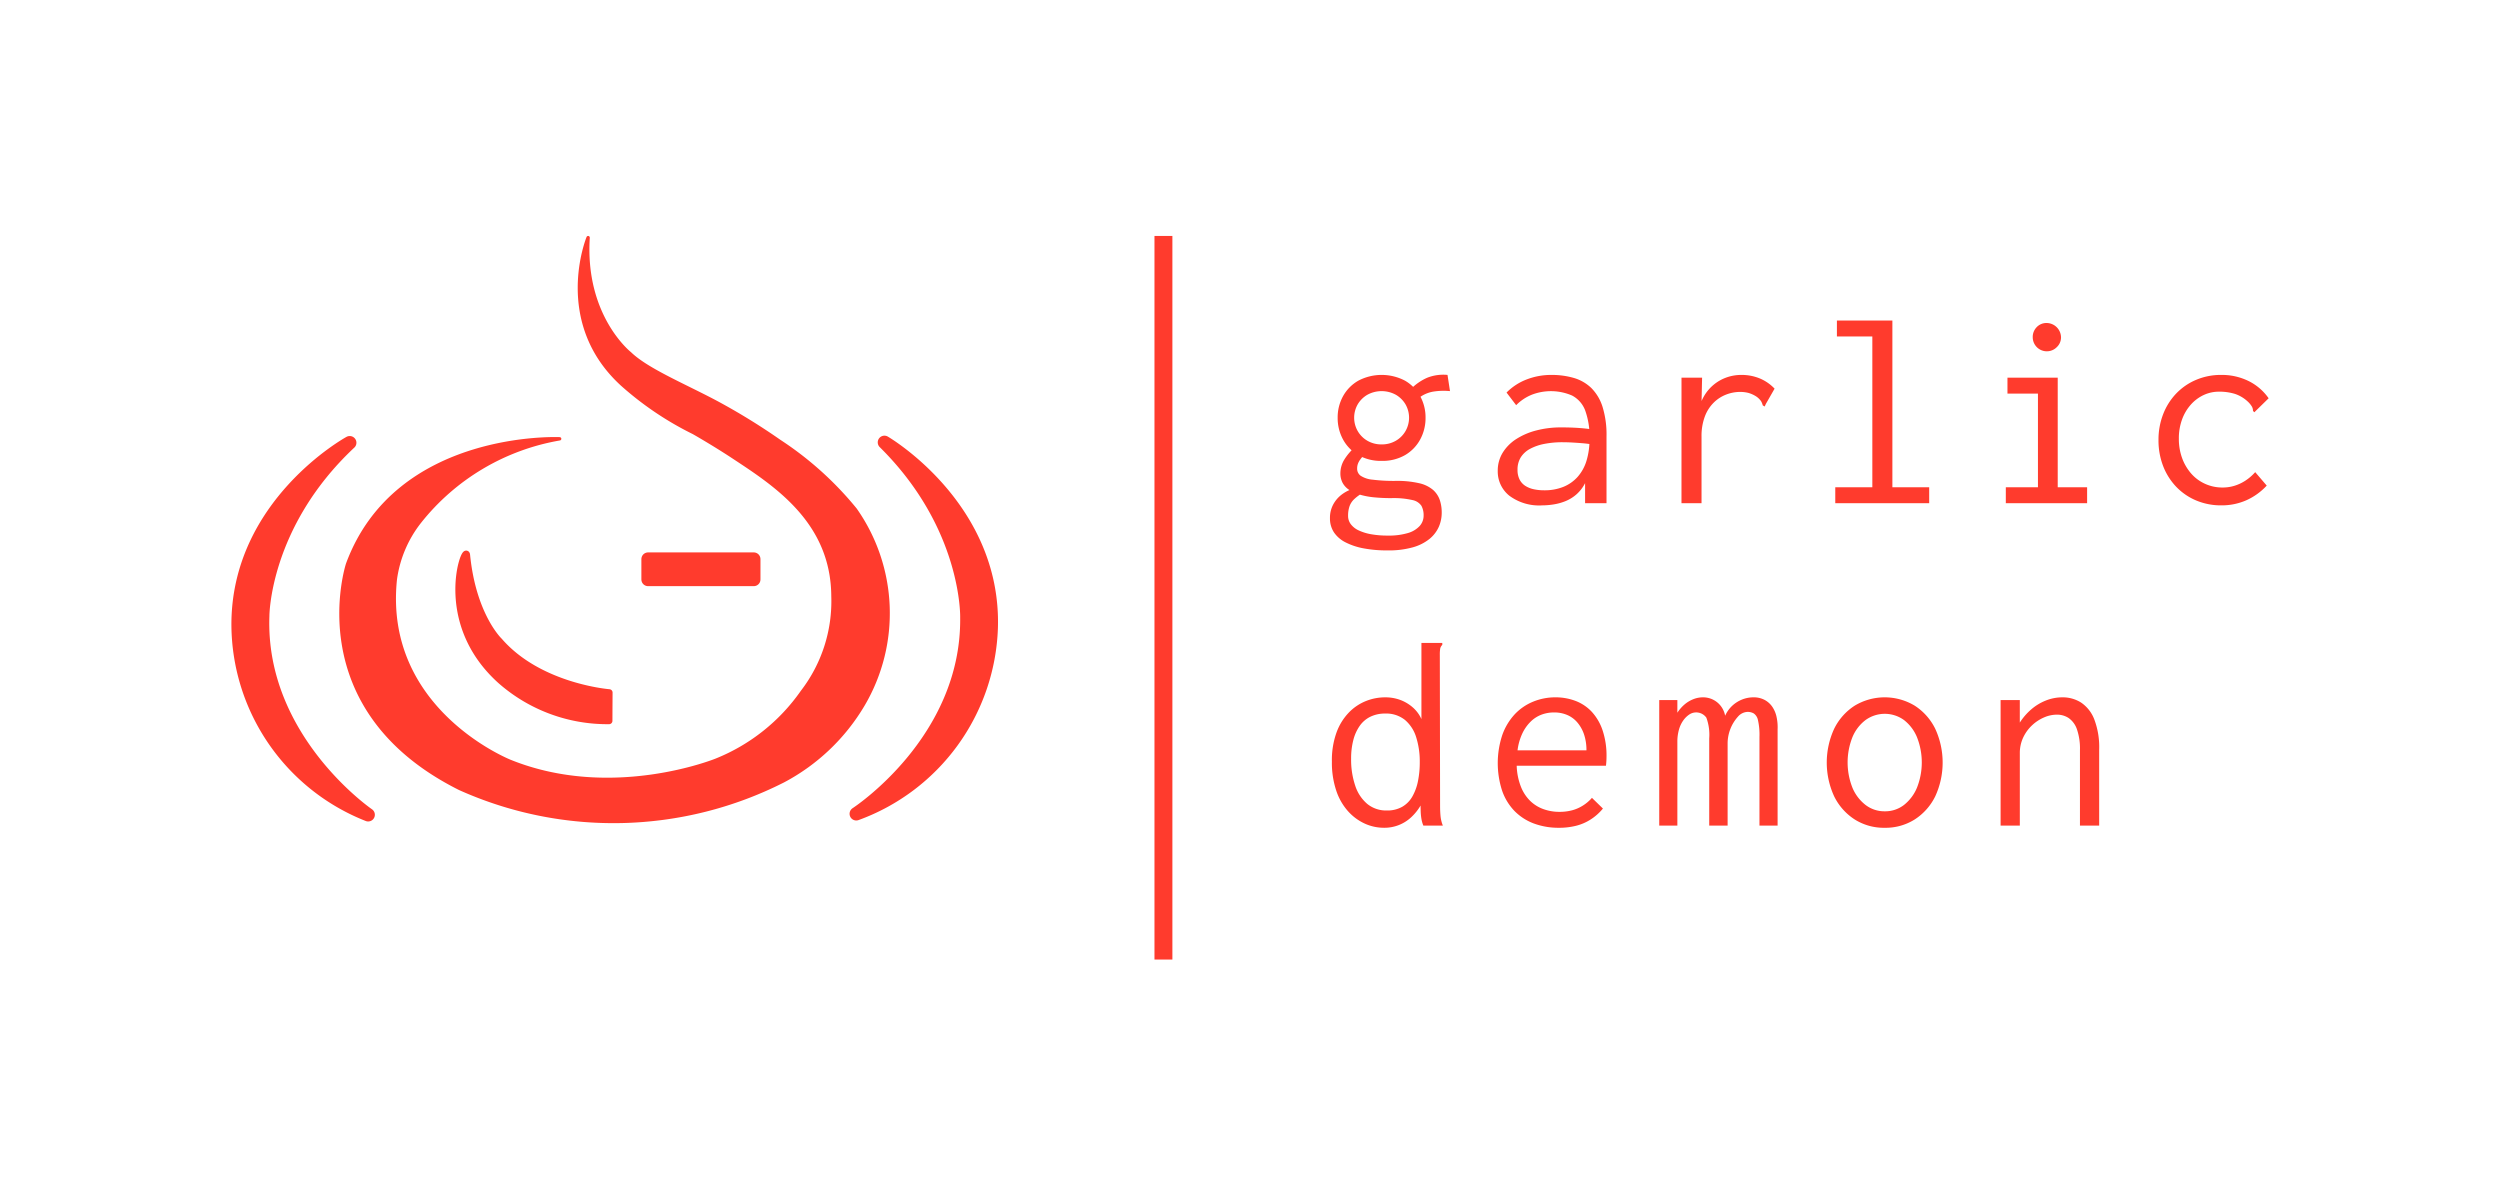 <svg id="Ebene_3" data-name="Ebene 3" xmlns="http://www.w3.org/2000/svg" xmlns:xlink="http://www.w3.org/1999/xlink" viewBox="0 0 209.376 99.844"><defs><style>.cls-1,.cls-3,.cls-5,.cls-6,.cls-7,.cls-8{fill:none;}.cls-2{clip-path:url(#clip-path);}.cls-3,.cls-5,.cls-6,.cls-7,.cls-8{stroke:#ff3b2d;}.cls-3{stroke-width:1.5px;}.cls-4{fill:#ff3b2d;}.cls-5,.cls-7,.cls-8{stroke-linecap:round;}.cls-5,.cls-6,.cls-7,.cls-8{stroke-linejoin:round;}.cls-5{stroke-width:0.28px;}.cls-6,.cls-7{stroke-width:1.121px;}.cls-8{stroke-width:0.561px;}</style><clipPath id="clip-path"><rect class="cls-1" x="19.377" y="15.385" width="209.306" height="65.977"/></clipPath></defs><g class="cls-2"><line class="cls-3" x1="97.438" y1="19.761" x2="97.438" y2="80.362"/><path class="cls-4" d="M46.871,36.75s-13.657-.636-17.76,10.491c0,0-3.986,12.109,9.395,18.799a31.436,31.436,0,0,0,27.091-.636,16.991,16.991,0,0,0,6.706-6.401,15.099,15.099,0,0,0-.666-16.328,27.835,27.835,0,0,0-6.358-5.723,53.353,53.353,0,0,0-5.15-3.179c-2.695-1.452-5.927-2.767-7.377-4.175,0,0-3.919-3.077-3.497-9.697,0,0-2.891,7.037,2.832,12.283a26.68,26.68,0,0,0,5.976,4.037c.16.083,1.876,1.081,3.274,2.003,3.527,2.324,8.393,5.404,8.423,11.719a12.409,12.409,0,0,1-2.573,7.991,16.075,16.075,0,0,1-7.185,5.721s-8.71,3.561-17.264.116c0,0-10.774-4.248-9.63-15.248a9.957,9.957,0,0,1,2.035-4.808,19.072,19.072,0,0,1,11.728-6.965"/><path class="cls-5" d="M46.871,36.75s-13.657-.636-17.76,10.491c0,0-3.986,12.109,9.395,18.799a31.436,31.436,0,0,0,27.091-.636,16.991,16.991,0,0,0,6.706-6.401,15.099,15.099,0,0,0-.666-16.328,27.835,27.835,0,0,0-6.358-5.723,53.353,53.353,0,0,0-5.15-3.179c-2.695-1.452-5.927-2.767-7.377-4.175,0,0-3.919-3.077-3.497-9.697,0,0-2.891,7.037,2.832,12.283a26.68,26.68,0,0,0,5.976,4.037c.16.083,1.876,1.081,3.274,2.003,3.527,2.324,8.393,5.404,8.423,11.719a12.409,12.409,0,0,1-2.573,7.991,16.075,16.075,0,0,1-7.185,5.721s-8.71,3.561-17.264.116c0,0-10.774-4.248-9.63-15.248a9.957,9.957,0,0,1,2.035-4.808A19.072,19.072,0,0,1,46.871,36.75Z"/></g><rect class="cls-4" x="54.276" y="46.825" width="8.853" height="1.705"/><rect class="cls-6" x="54.276" y="46.825" width="8.853" height="1.705"/><g class="cls-2"><path class="cls-4" d="M29.289,37.079s-9.392,5.143-9.348,15.292a17.195,17.195,0,0,0,10.892,15.866s-9.209-6.303-8.83-16.655c0,0-.01-7.663,7.286-14.503"/><path class="cls-7" d="M29.289,37.079s-9.392,5.143-9.348,15.292a17.195,17.195,0,0,0,10.892,15.866s-9.209-6.303-8.83-16.655C22.003,51.582,21.993,43.919,29.289,37.079Z"/><path class="cls-4" d="M74.072,37.048s9.254,5.387,8.944,15.531a17.196,17.196,0,0,1-11.303,15.576s9.371-6.06,9.263-16.419c0,0,.21-7.659-6.904-14.688"/><path class="cls-7" d="M74.072,37.048s9.254,5.387,8.944,15.531a17.196,17.196,0,0,1-11.303,15.576s9.371-6.06,9.263-16.419C80.976,51.736,81.186,44.077,74.072,37.048Z"/><path class="cls-4" d="M51.023,58.003s-5.86-.459-9.202-4.312c0,0-2.224-2.092-2.731-7.209-.092-.923-2.647,5.589,2.847,10.522a13.512,13.512,0,0,0,9.074,3.366s0-.233.012-2.367"/><path class="cls-8" d="M51.023,58.003s-5.86-.459-9.202-4.312c0,0-2.224-2.092-2.731-7.209-.092-.923-2.647,5.589,2.847,10.522a13.512,13.512,0,0,0,9.074,3.366S51.011,60.137,51.023,58.003Z"/></g><path class="cls-4" d="M116.192,46.097a10.514,10.514,0,0,1-1.989-.172,5.523,5.523,0,0,1-1.518-.505,2.542,2.542,0,0,1-.967-.837,2.115,2.115,0,0,1-.333-1.192,2.343,2.343,0,0,1,.276-1.146,2.551,2.551,0,0,1,.724-.837,3.223,3.223,0,0,1,.978-.493l.69.413a3.589,3.589,0,0,0-.667.504,1.514,1.514,0,0,0-.368.584,2.412,2.412,0,0,0-.115.79,1.143,1.143,0,0,0,.23.699,1.73,1.73,0,0,0,.655.515,4.124,4.124,0,0,0,1.035.321,7.605,7.605,0,0,0,1.392.114,5.59,5.59,0,0,0,1.714-.217,2.144,2.144,0,0,0,.977-.595,1.287,1.287,0,0,0,.322-.858,1.652,1.652,0,0,0-.184-.825,1.19,1.19,0,0,0-.759-.481,6.995,6.995,0,0,0-1.748-.161,14.438,14.438,0,0,1-1.473-.068,6.353,6.353,0,0,1-1.195-.229,3.288,3.288,0,0,1-.886-.401,1.631,1.631,0,0,1-.541-.585,1.681,1.681,0,0,1-.184-.802,2.191,2.191,0,0,1,.333-1.148,4.583,4.583,0,0,1,.909-1.057l.782.621a4.621,4.621,0,0,0-.368.447,1.398,1.398,0,0,0-.195.368,1.168,1.168,0,0,0-.058.379.726.726,0,0,0,.287.596,2.158,2.158,0,0,0,1.001.333,14.238,14.238,0,0,0,1.932.103,8.188,8.188,0,0,1,1.978.195,2.703,2.703,0,0,1,1.162.562,1.997,1.997,0,0,1,.563.849,3.327,3.327,0,0,1,.161,1.055,2.96,2.96,0,0,1-.242,1.181,2.75,2.75,0,0,1-.771,1.009,3.895,3.895,0,0,1-1.402.711A7.496,7.496,0,0,1,116.192,46.097Zm-.482-7.498a3.798,3.798,0,0,1-1.955-.485,3.353,3.353,0,0,1-1.276-1.309,3.737,3.737,0,0,1-.449-1.816,3.677,3.677,0,0,1,.449-1.806,3.372,3.372,0,0,1,1.276-1.298,4.202,4.202,0,0,1,3.921,0,3.392,3.392,0,0,1,1.266,1.298,3.676,3.676,0,0,1,.448,1.806,3.736,3.736,0,0,1-.448,1.816,3.373,3.373,0,0,1-1.266,1.309A3.781,3.781,0,0,1,115.709,38.599Zm0-1.38a2.311,2.311,0,0,0,1.185-.302,2.219,2.219,0,0,0,.816-.813,2.252,2.252,0,0,0,0-2.242,2.253,2.253,0,0,0-.816-.804,2.483,2.483,0,0,0-2.369,0,2.253,2.253,0,0,0-.816.804,2.252,2.252,0,0,0,0,2.242,2.219,2.219,0,0,0,.816.813A2.306,2.306,0,0,0,115.709,37.219Zm3.059-3.841-.644-.76a4.461,4.461,0,0,1,1.392-.977,3.664,3.664,0,0,1,1.713-.242l.207,1.357a5.489,5.489,0,0,0-1.426.046A2.706,2.706,0,0,0,118.768,33.379Z"/><path class="cls-4" d="M129.163,42.325a4.169,4.169,0,0,1-2.76-.813,2.592,2.592,0,0,1-.966-2.074,2.855,2.855,0,0,1,.414-1.523,3.612,3.612,0,0,1,1.139-1.146,5.732,5.732,0,0,1,1.69-.722,8.079,8.079,0,0,1,2.047-.252q.391,0,.794.011c.268.009.552.023.851.047q.448.034.932.104l.046,1.265c-.276-.046-.556-.081-.84-.104-.283-.023-.563-.042-.839-.058-.276-.015-.545-.023-.806-.023a7.844,7.844,0,0,0-1.518.138,4.219,4.219,0,0,0-1.196.412,2.08,2.08,0,0,0-.782.708,1.928,1.928,0,0,0-.275,1.053,1.75,1.75,0,0,0,.172.812,1.368,1.368,0,0,0,.472.526,2.156,2.156,0,0,0,.702.286,4.018,4.018,0,0,0,.885.091,4.208,4.208,0,0,0,1.599-.285,3.228,3.228,0,0,0,1.196-.832,3.606,3.606,0,0,0,.747-1.347,6.029,6.029,0,0,0,.253-1.824,6.372,6.372,0,0,0-.367-2.418,2.335,2.335,0,0,0-1.093-1.231,4.463,4.463,0,0,0-3.347-.078,3.874,3.874,0,0,0-1.334.886l-.805-1.058a4.78,4.78,0,0,1,1.702-1.104A5.699,5.699,0,0,1,129.923,31.4a6.629,6.629,0,0,1,1.886.253,3.53,3.53,0,0,1,1.461.84,3.856,3.856,0,0,1,.942,1.575,7.872,7.872,0,0,1,.334,2.484V42.141h-1.794V40.462a3.17,3.17,0,0,1-.725.942,3.23,3.23,0,0,1-.909.563,4.486,4.486,0,0,1-.988.276A6.162,6.162,0,0,1,129.163,42.325Z"/><path class="cls-4" d="M140.826,31.63h1.725l-.069,3.082-.207-.346a3.715,3.715,0,0,1,.483-1.265A3.558,3.558,0,0,1,144.643,31.595,3.705,3.705,0,0,1,145.839,31.4a3.982,3.982,0,0,1,1.529.288,3.644,3.644,0,0,1,1.254.862l-.736,1.288-.092.207-.161-.093a1.414,1.414,0,0,0-.138-.345,1.555,1.555,0,0,0-.392-.391,2.48,2.48,0,0,0-.678-.311,2.802,2.802,0,0,0-.702-.081,3.238,3.238,0,0,0-1.149.218,3.038,3.038,0,0,0-1.047.676,3.221,3.221,0,0,0-.747,1.167,4.654,4.654,0,0,0-.276,1.693V42.141h-1.679Z"/><path class="cls-4" d="M153.705,42.141v-1.334h3.104V28.18h-2.967v-1.334h4.646V40.807h3.082v1.334Z"/><path class="cls-4" d="M167.988,42.141v-1.334h2.691V32.964h-2.553v-1.334h4.209v9.177h2.461v1.334Zm3.427-12.719a1.18,1.18,0,0,1-1.173-1.173,1.177,1.177,0,0,1,.334-.852,1.119,1.119,0,0,1,.839-.345,1.218,1.218,0,0,1,1.196,1.196,1.111,1.111,0,0,1-.356.827A1.168,1.168,0,0,1,171.414,29.422Z"/><path class="cls-4" d="M183.927,41.913a4.987,4.987,0,0,1-1.668-1.145,5.247,5.247,0,0,1-1.093-1.729,5.936,5.936,0,0,1-.391-2.188,5.87,5.87,0,0,1,.391-2.164,5.247,5.247,0,0,1,1.093-1.73,5.004,5.004,0,0,1,1.668-1.145A5.278,5.278,0,0,1,186.02,31.4a5.056,5.056,0,0,1,2.312.518,4.451,4.451,0,0,1,1.667,1.438l-1.035,1.012-.16.161-.115-.114a.763.763,0,0,0-.081-.346,1.952,1.952,0,0,0-.356-.437,2.937,2.937,0,0,0-1.081-.645,4.4,4.4,0,0,0-1.334-.184,3.001,3.001,0,0,0-1.265.274,3.316,3.316,0,0,0-1.069.789,3.822,3.822,0,0,0-.748,1.246,4.582,4.582,0,0,0-.275,1.624,4.669,4.669,0,0,0,.275,1.635,4.08,4.08,0,0,0,.76,1.292,3.388,3.388,0,0,0,1.161.857,3.482,3.482,0,0,0,1.461.31,3.374,3.374,0,0,0,1.012-.15,3.589,3.589,0,0,0,.92-.437,4.079,4.079,0,0,0,.805-.701l.966,1.127a5.255,5.255,0,0,1-1.736,1.241,5.111,5.111,0,0,1-2.059.414A5.337,5.337,0,0,1,183.927,41.913Z"/><path class="cls-4" d="M114.318,68.985a4.264,4.264,0,0,1-1.403-1.026,4.902,4.902,0,0,1-1-1.733,7.347,7.347,0,0,1-.368-2.44,6.828,6.828,0,0,1,.391-2.451,4.746,4.746,0,0,1,1.035-1.665,4.117,4.117,0,0,1,1.426-.958,4.286,4.286,0,0,1,1.587-.309,3.602,3.602,0,0,1,1.323.23,3.395,3.395,0,0,1,1.034.632,2.879,2.879,0,0,1,.702.955V53.848h1.748v.161a.604.604,0,0,0-.173.299,3.065,3.065,0,0,0-.034.552l.022,12.65q0,.413.035.816a2.92,2.92,0,0,0,.195.816h-1.633a2.595,2.595,0,0,1-.161-.567,4.646,4.646,0,0,1-.058-.556c-.008-.181-.012-.366-.012-.556a4.232,4.232,0,0,1-.782.978,3.277,3.277,0,0,1-2.3.885A3.852,3.852,0,0,1,114.318,68.985Zm3.116-1.414a2.312,2.312,0,0,0,.852-.864,4.281,4.281,0,0,0,.471-1.296,7.975,7.975,0,0,0,.149-1.581,6.734,6.734,0,0,0-.299-2.081,3.073,3.073,0,0,0-.942-1.455,2.507,2.507,0,0,0-1.656-.534,2.784,2.784,0,0,0-1.23.262,2.343,2.343,0,0,0-.897.762,3.641,3.641,0,0,0-.54,1.193,6.072,6.072,0,0,0-.185,1.559,6.81,6.81,0,0,0,.346,2.273,3.346,3.346,0,0,0,1.012,1.524,2.498,2.498,0,0,0,1.633.546A2.523,2.523,0,0,0,117.434,67.571Z"/><path class="cls-4" d="M130.567,69.327a5.93,5.93,0,0,1-2.093-.354,4.453,4.453,0,0,1-1.622-1.04,4.604,4.604,0,0,1-1.046-1.703,7.488,7.488,0,0,1,.012-4.674,5.024,5.024,0,0,1,1.034-1.726,4.392,4.392,0,0,1,1.541-1.062,4.861,4.861,0,0,1,1.875-.366,4.685,4.685,0,0,1,1.679.298,3.627,3.627,0,0,1,1.357.905,4.318,4.318,0,0,1,.908,1.546,6.64,6.64,0,0,1,.334,2.222c0,.123-.004.249-.012.379s-.02.256-.034.378h-7.476a5.261,5.261,0,0,0,.345,1.738,3.427,3.427,0,0,0,.782,1.205,3.097,3.097,0,0,0,1.115.693,3.953,3.953,0,0,0,1.346.227,4.09,4.09,0,0,0,1.035-.126,3.258,3.258,0,0,0,.908-.392,3.424,3.424,0,0,0,.771-.655l.92.897a4.423,4.423,0,0,1-1,.896,4.116,4.116,0,0,1-1.23.541A5.77,5.77,0,0,1,130.567,69.327Zm-3.473-6.485h5.772a4.13,4.13,0,0,0-.195-1.313,3.033,3.033,0,0,0-.552-1.004,2.319,2.319,0,0,0-.852-.64,2.748,2.748,0,0,0-1.115-.217,2.983,2.983,0,0,0-1.046.183,2.605,2.605,0,0,0-.909.582,3.469,3.469,0,0,0-.701.993A4.729,4.729,0,0,0,127.094,62.841Z"/><path class="cls-4" d="M138.962,69.143V58.632h1.518V59.69a3.16,3.16,0,0,1,.587-.679,2.595,2.595,0,0,1,.736-.448,2.175,2.175,0,0,1,.816-.161,1.871,1.871,0,0,1,1.506.736,1.903,1.903,0,0,1,.356.805,2.596,2.596,0,0,1,.563-.805,2.631,2.631,0,0,1,.828-.541,2.539,2.539,0,0,1,.978-.195,1.943,1.943,0,0,1,.92.207,1.827,1.827,0,0,1,.645.562,2.399,2.399,0,0,1,.368.849,4.037,4.037,0,0,1,.092,1.067v8.056h-1.519V61.71a5.555,5.555,0,0,0-.126-1.4.889.889,0,0,0-.356-.562,1.037,1.037,0,0,0-.506-.127,1.117,1.117,0,0,0-.816.402,3.375,3.375,0,0,0-.863,2.191v6.929h-1.541V61.846a4.128,4.128,0,0,0-.241-1.743,1.044,1.044,0,0,0-1.426-.264,1.943,1.943,0,0,0-.494.481,2.457,2.457,0,0,0-.368.769,3.683,3.683,0,0,0-.139,1.056v6.998Z"/><path class="cls-4" d="M157.845,69.327a4.557,4.557,0,0,1-2.519-.701,4.825,4.825,0,0,1-1.714-1.932,6.763,6.763,0,0,1,0-5.658,4.825,4.825,0,0,1,1.714-1.932,4.868,4.868,0,0,1,5.037,0,4.824,4.824,0,0,1,1.714,1.932,6.763,6.763,0,0,1,0,5.658,4.824,4.824,0,0,1-1.714,1.932A4.559,4.559,0,0,1,157.845,69.327Zm0-1.38a2.573,2.573,0,0,0,1.61-.528,3.596,3.596,0,0,0,1.092-1.449,5.754,5.754,0,0,0,0-4.232,3.51,3.51,0,0,0-1.092-1.438,2.746,2.746,0,0,0-3.209,0,3.458,3.458,0,0,0-1.104,1.438,5.754,5.754,0,0,0,0,4.232,3.542,3.542,0,0,0,1.104,1.449A2.587,2.587,0,0,0,157.845,67.947Z"/><path class="cls-4" d="M167.551,69.143V58.632h1.609v1.886a5.062,5.062,0,0,1,.967-1.115,4.3,4.3,0,0,1,1.219-.736,3.72,3.72,0,0,1,1.38-.265,2.863,2.863,0,0,1,1.563.437,2.976,2.976,0,0,1,1.104,1.399,6.542,6.542,0,0,1,.414,2.548v6.357h-1.61V62.834a4.972,4.972,0,0,0-.253-1.755,1.896,1.896,0,0,0-.689-.94,1.763,1.763,0,0,0-.989-.287,2.711,2.711,0,0,0-1.069.229,3.477,3.477,0,0,0-1.001.654,3.352,3.352,0,0,0-.747,1.02,3.071,3.071,0,0,0-.288,1.354v6.034Z"/></svg>